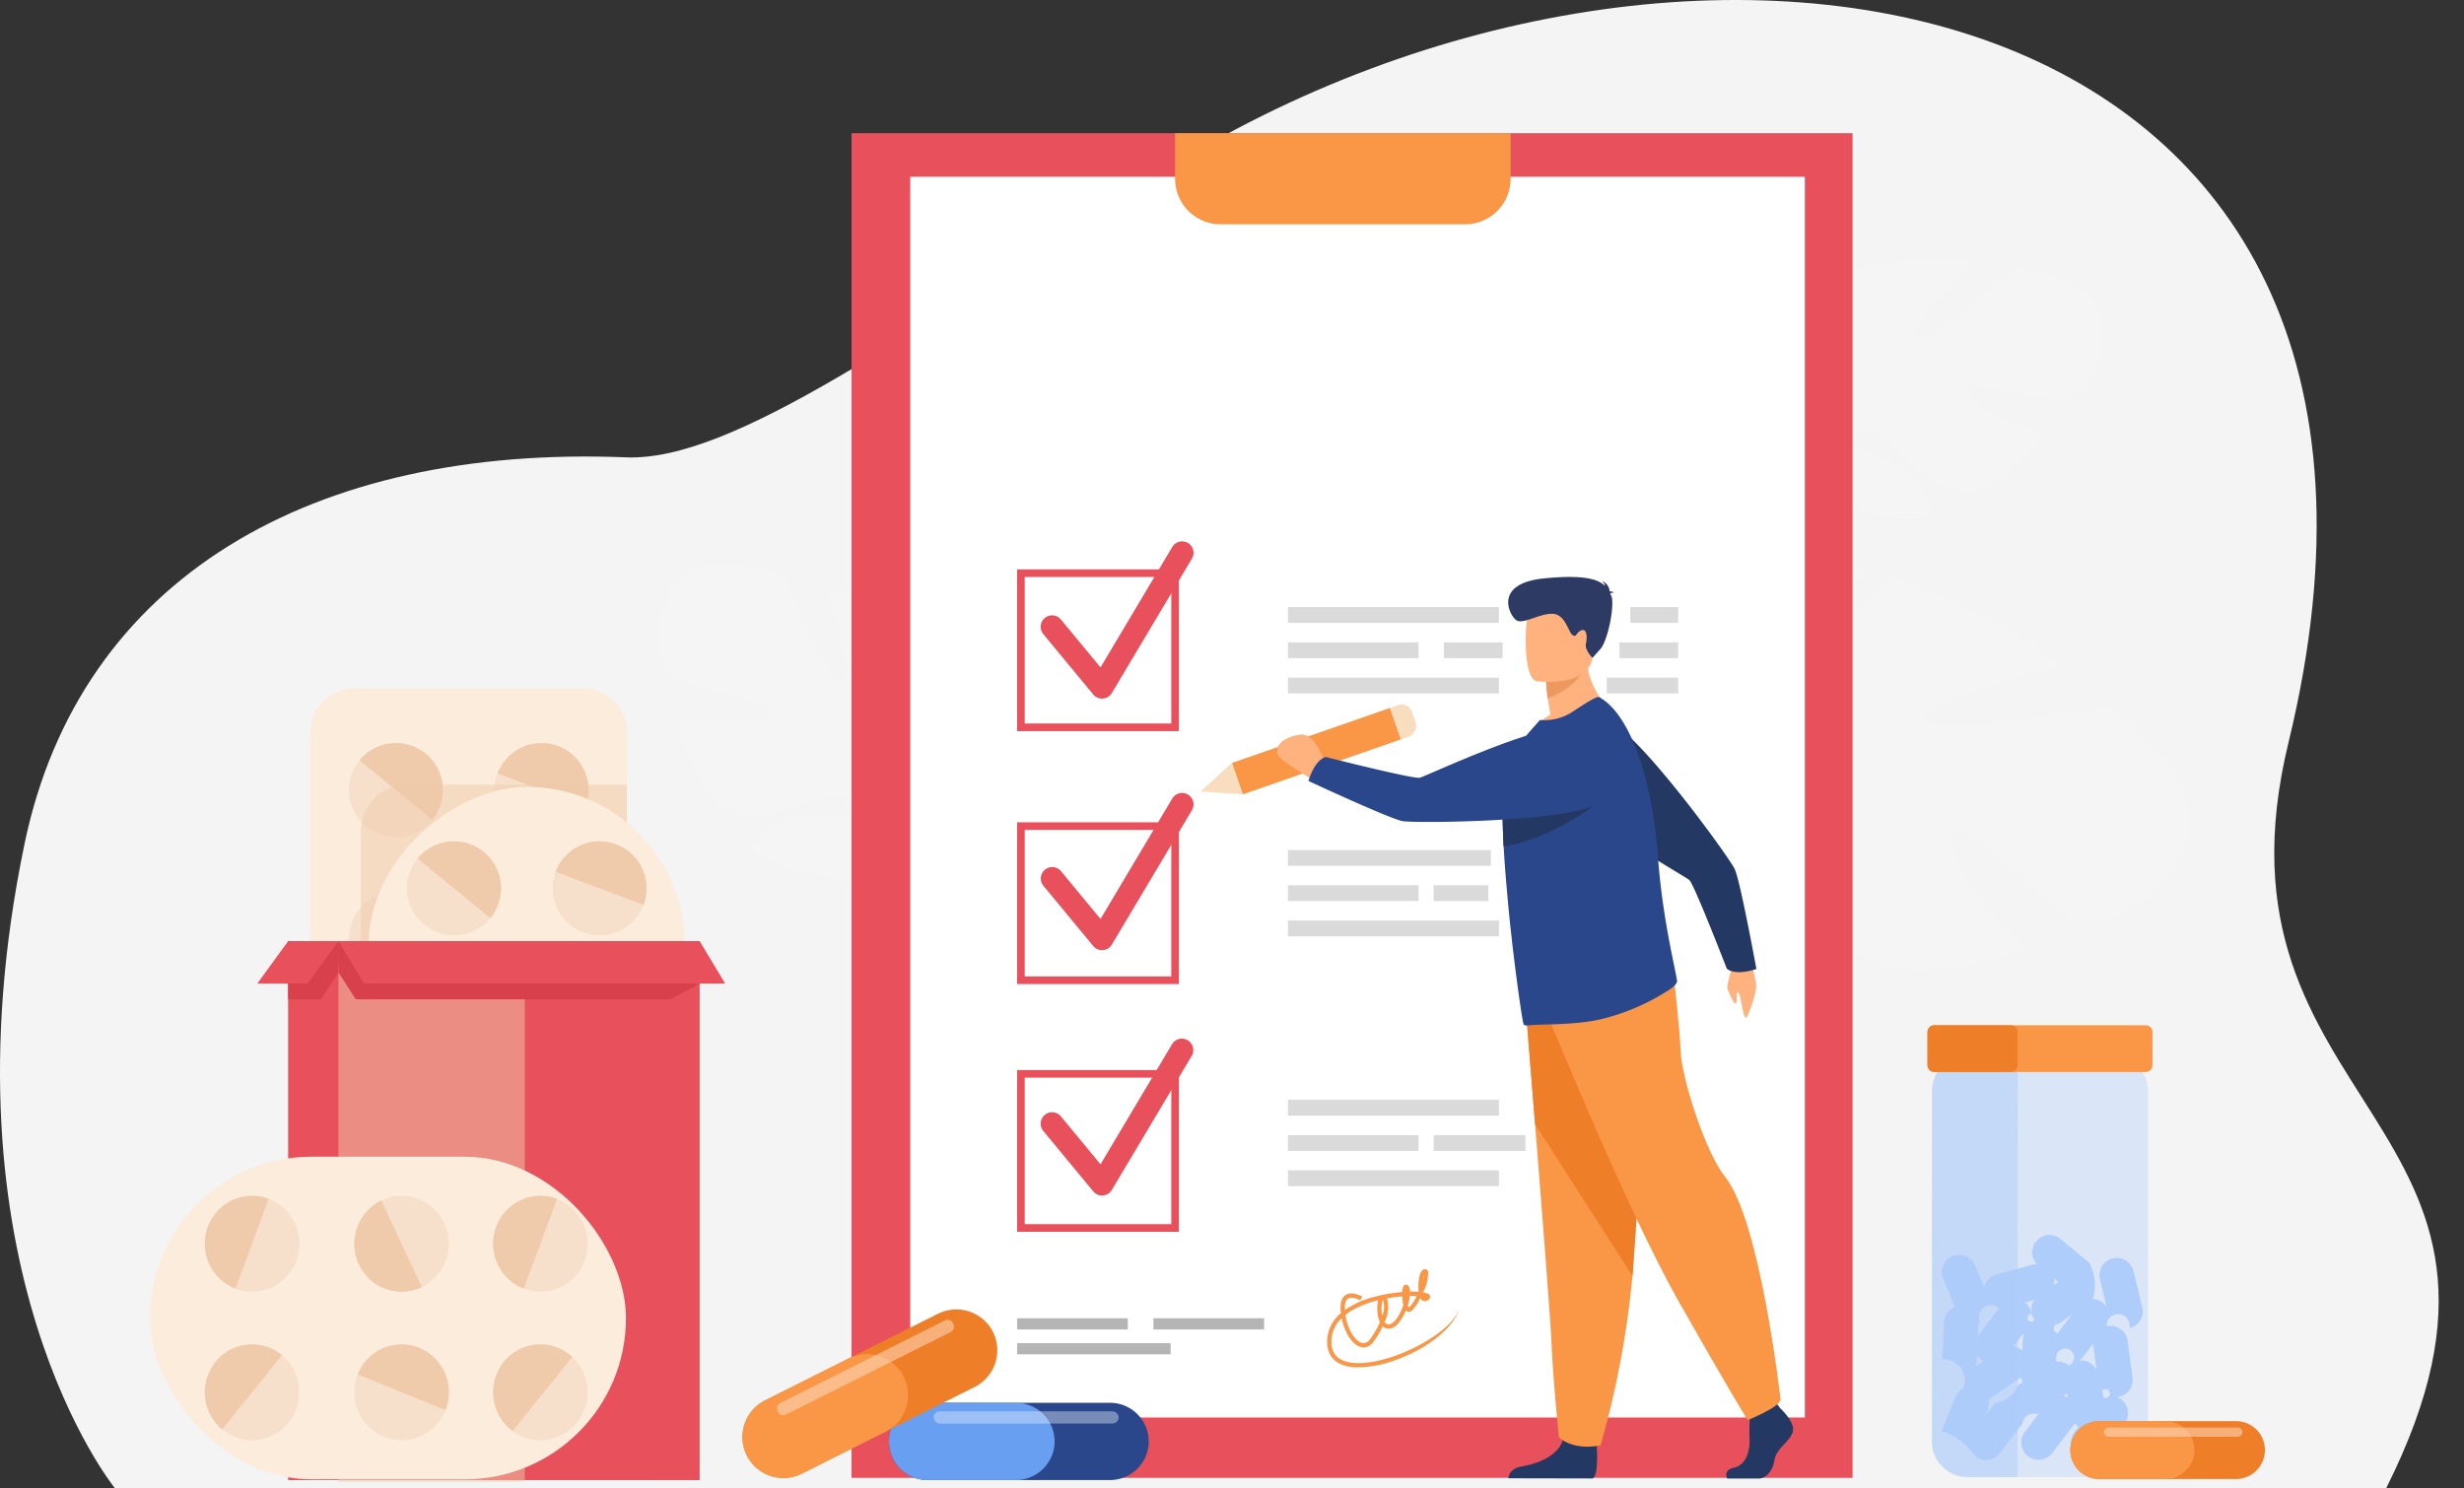 <svg xmlns="http://www.w3.org/2000/svg" width="303.218" height="183.158" viewBox="0 0 303.218 183.158">
  <rect x="0" y="0" width="303.218" height="183.158" fill="#333333" stroke="none"/>
  <g id="Group_5886" data-name="Group 5886" transform="translate(-31.007 -20.135)">
    <g id="Group_4387" data-name="Group 4387" transform="translate(31.007 20.135)">
      <path id="Path_20738" data-name="Path 20738" d="M263.748,344.19s-21.98-27.046-11.115-79.285c6.833-32.858,35.537-49.136,74.017-47.582,13.227.534,34.748-15.386,65.67-34.943,66.143-41.832,161.818-24.066,138.92,70.029-11.081,45.535,34.855,46.265,12.025,91.782Z" transform="translate(-249.617 -161.033)" fill="#f4f4f4"/>
      <path id="Path_20739" data-name="Path 20739" d="M2202.989,456.957c-.1-6.641-11.079-7.37-11.079-7.37s-9.888,9.06-12.025,8.791,6.941-9.4,6.941-9.4c-3.914-1.41-15.392.9-15.392.9s-2.583,12.849-4.588,12.063,2.867-11.261,2.867-11.261c-4.179.176-8.957,3.783-8.957,3.783-6.409,6.224,1.914,14.133,1.914,14.133a21.306,21.306,0,0,1-4.994,8.79h0a15.471,15.471,0,0,0-1.877,2.2l1.059.27q.238-.393.5-.749l0,0,.007-.01c.115-.145.278-.351.48-.6h0c.484-.551.822-.963,1.046-1.265l0,0c1.475-1.741,3.531-3.975,4.6-4.281a2.128,2.128,0,0,1-.1-.543c.033.173.067.354.1.543.823,4.344,9.719,7.3,15.031,7.549s3.474-1.734,1.344-4.737-7.98-3.844-9.432-5.178,1.239-1.614,4.538-.5,4.125,4.91,9.43,6.812,12.05-7.269,12.05-7.269c-4.05.209-10.254-3.576-10.183-4.936s10,1.307,11.656,1.314S2203.09,463.6,2202.989,456.957Z" transform="translate(-1944.189 -416.611)" fill="#f5f5f5"/>
      <path id="Path_20740" data-name="Path 20740" d="M2029.186,813.234c5.167-8.738-8.564-18.446-8.564-18.446s-20.117,3.922-22.688,1.867,16.545-6.712,16.545-6.712c-3.977-4.96-20.786-11.1-20.786-11.1s-13.618,14.69-15.6,12.066,12.722-12.392,12.722-12.392c-5.589-3.1-14.7-2.214-14.7-2.214-13.32,3-8.779,19.951-8.779,19.951a32.563,32.563,0,0,1-13.523,7.473h0a23.632,23.632,0,0,0-4.2,1.372l1.165,1.2c.416-.215.831-.409,1.245-.58a.01.01,0,0,1,.008,0l.018-.007c.265-.1.642-.237,1.106-.4h0c1.072-.331,1.84-.6,2.374-.815l0,0c3.312-1.092,7.773-2.365,9.412-1.911a3.243,3.243,0,0,1,.3-.79c-.095.252-.195.515-.3.79-2.393,6.32,6.847,17.269,13.572,21.832s5.912.511,5.531-5.1-7.336-11.378-8.164-14.276,2.9-1.117,6.313,2.97,1.461,9.691,6.858,16.4,21.508.138,21.508.138c-5.447-2.959-10.514-12.842-9.336-14.558s12,9.685,14.147,11.013S2024.019,821.972,2029.186,813.234Z" transform="translate(-1760.886 -707.895)" fill="#f5f5f5"/>
      <path id="Path_20741" data-name="Path 20741" d="M980.807,789.449c3.064-6.292,13.865-2.081,13.865-2.081s5.386,13.063,7.545,13.762-2.424-12.068-2.424-12.068c4.365.4,14.282,7.741,14.282,7.741s-3.278,13.415-1.013,13.561,2.3-12.026,2.3-12.026c3.909,2.036,6.856,7.613,6.856,7.613,3.334,8.8-8.142,12.629-8.142,12.629a22.451,22.451,0,0,0,.838,10.619h0a16.3,16.3,0,0,1,.808,2.94l-1.131-.216q-.052-.482-.139-.936a.007.007,0,0,0,0-.005l0-.013c-.044-.19-.108-.459-.189-.789h0s0,0,0,0c-.216-.742-.354-1.286-.433-1.675a.007.007,0,0,1,0,0c-.63-2.32-1.593-5.37-2.476-6.14a2.227,2.227,0,0,0,.341-.472l-.341.472c-2.727,3.778-12.535,2.621-17.715.486s-2.54-3.207.834-5.121,9.332-.1,11.314-.726-.46-2.094-4.107-2.5-6.13,2.841-12.042,2.286-8.25-12.321-8.25-12.321c3.771,2.01,11.381,1.17,11.922-.159s-10.13-3.224-11.71-3.955S977.743,795.741,980.807,789.449Z" transform="translate(-898.288 -716.61)" fill="#f5f5f5"/>
      <g id="Group_4338" data-name="Group 4338" transform="translate(237.192 126.18)">
        <g id="Group_4337" data-name="Group 4337">
          <path id="Path_20742" data-name="Path 20742" d="M2413.373,1383.128l-11.68,0-6.178,0a4.374,4.374,0,0,1-4.358-4.363l.013-43.159a4.371,4.371,0,0,1,4.361-4.358l5.479,0,12.379,0a4.373,4.373,0,0,1,4.358,4.361l-.013,43.159A4.374,4.374,0,0,1,2413.373,1383.128Z" transform="translate(-2390.611 -1327.515)" fill="#c0d8fb" opacity="0.5"/>
          <path id="Path_20743" data-name="Path 20743" d="M2423.98,1547.8l-.31-2.272h0l-.31-2.272a2.135,2.135,0,0,0-2.4-1.821c-.064.009-.127.022-.189.036a1.428,1.428,0,1,1,2.823.246,2.134,2.134,0,0,0,1.575-2.565l-.534-2.23h0l-.533-2.231a2.129,2.129,0,0,0-4.141.991l.8,3.36a2.106,2.106,0,0,0-1.679-.9,5.83,5.83,0,0,0-.443-4.489l-3.535-2.922a2.127,2.127,0,0,0-2.9,3.1,2.1,2.1,0,0,0-.567.073l-2.212.605h0l-2.211.605a2.132,2.132,0,0,0-1.5,1.551l-.232-.556h0l-.884-2.116a2.128,2.128,0,1,0-3.927,1.641l.884,2.115h0l.566,1.356a2.134,2.134,0,0,0-1.344,1.869l-.116,2.29h0l-.116,2.291a2.581,2.581,0,0,1,2.568,3.582,2.111,2.111,0,0,0-.9,1.025l-.876,2.119h0l-.875,2.119a7.7,7.7,0,0,1,4.192,3.108,2.134,2.134,0,0,0,2.984-.4l1.394-1.821h0l1.394-1.821a1.389,1.389,0,0,1,1.8-1.173l.365-.252-.505.661h0l-1.394,1.82a2.129,2.129,0,0,0,3.381,2.587l1.393-1.82h0l1.394-1.821c.018-.023.033-.048.05-.072a2.125,2.125,0,0,0,.408.48l-.5.648a2.128,2.128,0,1,0,3.38,2.588l2.788-3.641a2.135,2.135,0,0,0-.4-2.984,2.1,2.1,0,0,0-.508-.286c.026,0,.052,0,.078-.007A2.134,2.134,0,0,0,2423.98,1547.8Zm-19.18-2.031.04-.781a2.038,2.038,0,0,0,.792.77l-.975.673A2.094,2.094,0,0,0,2404.8,1545.77Zm14.343-1.938.417,3.055a2.134,2.134,0,0,0-2.21-1.171,2.108,2.108,0,0,0,.58-.519l1.2-1.563C2419.129,1543.7,2419.134,1543.766,2419.143,1543.832Zm-4.841-8.252.536.443-.552.381A2.107,2.107,0,0,0,2414.3,1535.58Zm.462,6.749a.573.573,0,0,1,.081-1.14l1.677-1.157Zm1.392,3.983a2.14,2.14,0,0,0-1.6-.484l.045-.573a1.094,1.094,0,1,1,1.559,1.057Zm-4.287-8.055a2.134,2.134,0,0,0,.016,2.389c.009.014.02.025.03.039a.468.468,0,1,1-.354-.7,2.123,2.123,0,0,0-.813-1.41l-.007,0Zm-2.118,5.118.821-1.072c-.012.066-.021.133-.026.2l-.155,1.969a2.135,2.135,0,0,0-1.081-.521l.442-.578Zm-3.843,9,.241-.583a2.112,2.112,0,0,0,.1-1.295c.049-.028.1-.056.144-.089l3.775-2.6c.024-.017.046-.036.07-.053a2.122,2.122,0,0,0,.24.582l-.672.464a3.218,3.218,0,0,1-2.761,2.09Zm10.014-2.624.118.492a2.124,2.124,0,0,0-.59-.167Zm4.5.5-.164-.686h0l-.031-.13a.539.539,0,1,1,.195.816Zm-12.892-10.965-1.155,1.509h0l-1.393,1.82c-.006.008-.011.017-.018.026l.073-1.443c0-.037,0-.073,0-.11.065-.02.13-.043.2-.07a1.459,1.459,0,0,1,2.3-1.731Z" transform="translate(-2398.741 -1504.423)" fill="#afcdfb"/>
          <path id="Path_20744" data-name="Path 20744" d="M2401.693,1383.125l-6.178,0a4.374,4.374,0,0,1-4.358-4.363l.013-43.159a4.371,4.371,0,0,1,4.361-4.358l5.479,0a5.343,5.343,0,0,1,.715,2.7l-.014,48.748Q2401.711,1382.91,2401.693,1383.125Z" transform="translate(-2390.611 -1327.515)" fill="#afcdfb" opacity="0.5"/>
          <path id="Path_20745" data-name="Path 20745" d="M2413.086,1303.427l-16.588-.005-9.415,0a.848.848,0,0,1-.847-.848v-4.064a.851.851,0,0,1,.849-.848l9.4,0h0l16.6,0a.85.85,0,0,1,.847.848v4.065A.851.851,0,0,1,2413.086,1303.427Z" transform="translate(-2386.236 -1297.659)" fill="#f99746"/>
          <path id="Path_20746" data-name="Path 20746" d="M2396.5,1303.422l-9.415,0a.848.848,0,0,1-.847-.848v-4.064a.851.851,0,0,1,.849-.848l9.4,0h0a.85.85,0,0,1,.845.848v4.064A.85.85,0,0,1,2396.5,1303.422Z" transform="translate(-2386.236 -1297.659)" fill="#ef7e29"/>
        </g>
      </g>
      <g id="Group_4339" data-name="Group 4339" transform="translate(104.79 16.393)">
        <rect id="Rectangle_11336" data-name="Rectangle 11336" width="123.187" height="165.5" fill="#e8505b"/>
        <rect id="Rectangle_11337" data-name="Rectangle 11337" width="110.092" height="152.711" transform="translate(7.224 5.364)" fill="#fff"/>
        <path id="Path_20747" data-name="Path 20747" d="M1552.233,308.7v5.606a5.6,5.6,0,0,0,5.6,5.606h30.085a5.6,5.6,0,0,0,5.6-5.606V308.7Z" transform="translate(-1512.416 -308.699)" fill="#f99746"/>
      </g>
      <g id="Group_4364" data-name="Group 4364" transform="translate(125.165 43.274)">
        <g id="Group_4341" data-name="Group 4341" transform="translate(38.151 112.931)">
          <path id="Path_20757" data-name="Path 20757" d="M1728.786,1579.447a12.953,12.953,0,0,1-4.79.75c-2.042-.17-3.192-1.24-3.237-3.013a4.547,4.547,0,0,1,1.692-3.637c-.011-.1-.02-.192-.027-.288-.075-.992.136-1.651.629-1.958.8-.5,1.982.183,2.032.212l-.265.453c-.265-.155-1.054-.494-1.49-.22-.376.235-.421.884-.388,1.412a11.136,11.136,0,0,1,3.63-1.625,19.472,19.472,0,0,1,3.421-.584c.006-.124.016-.234.029-.324.036-.244.121-.528.36-.585a.4.4,0,0,1,.423.221,1.266,1.266,0,0,1,.161.637c.38-.009.733,0,1.046.021l.009-.02a6,6,0,0,1,.081-1.826c.133-.607.35-.914.656-.944a.4.4,0,0,1,.416.257,4.905,4.905,0,0,1-.613,2.591v.006c.435.073.73.194.823.362a.391.391,0,0,1-.106.492.62.62,0,0,1-.767.165.753.753,0,0,1-.281-.322,5.483,5.483,0,0,1-1.034,1.539.516.516,0,0,1-.61.089.565.565,0,0,1-.133-.106,7.185,7.185,0,0,1-.4.826c-.548.963-1.167,1.459-1.787,1.429a1.01,1.01,0,0,1-.669-.3,9.721,9.721,0,0,1-1.2,1.979,1.408,1.408,0,0,1-1.567.555c-1.017-.318-1.937-1.79-2.282-3.533a3.932,3.932,0,0,0-1.263,3.011c.039,1.512.967,2.354,2.757,2.5,4.518.376,12.439-3.824,13.04-6.915h0C1736.591,1575.272,1732.832,1578.136,1728.786,1579.447Zm-5.779-5.691c.275,1.84,1.2,3.191,1.978,3.435a.894.894,0,0,0,1-.385,9.032,9.032,0,0,0,1.263-2.159,3.213,3.213,0,0,1-.218-.685,4.937,4.937,0,0,1,0-2.009,13.245,13.245,0,0,0-2.473.861A8.113,8.113,0,0,0,1723.007,1573.756Zm4.823.86a.6.6,0,0,0,.461.314c.4.017.875-.406,1.308-1.165a6.918,6.918,0,0,0,.541-1.222,5.193,5.193,0,0,1-.147-1.066c-.581.047-1.215.125-1.868.244A3.947,3.947,0,0,1,1727.83,1574.617Zm2.857-2.063c.082.247.155.294.156.295a4.913,4.913,0,0,0,.933-1.419c-.249-.009-.53-.01-.835,0A6.373,6.373,0,0,1,1730.687,1572.553Zm-3.078-.674a4.015,4.015,0,0,0-.067,1.961A2.578,2.578,0,0,0,1727.608,1571.88Zm5.163-.335h0Zm-.077-2.691a3.266,3.266,0,0,0-.124.549A4.029,4.029,0,0,0,1732.694,1568.854Z" transform="translate(-1720.757 -1568.125)" fill="#f99746"/>
        </g>
        
        <g id="Group_4344" data-name="Group 4344" transform="translate(0 23.388)">
          <g id="Group_4342" data-name="Group 4342" transform="translate(0 3.414)">
            <path id="Path_20758" data-name="Path 20758" d="M1397.009,812.189H1377.1V792.278h19.911Zm-18.974-.938h18.036V793.216h-18.036Z" transform="translate(-1377.098 -792.278)" fill="#e8505b"/>
          </g>
          <g id="Group_4343" data-name="Group 4343" transform="translate(2.899)">
            <path id="Path_20759" data-name="Path 20759" d="M1410.766,780.848a1.407,1.407,0,0,1-1.084-.51l-6.144-7.433a1.407,1.407,0,0,1,2.169-1.793l4.873,5.895,8.815-14.8a1.407,1.407,0,1,1,2.417,1.44l-9.836,16.509a1.407,1.407,0,0,1-1.1.683C1410.837,780.847,1410.8,780.848,1410.766,780.848Z" transform="translate(-1403.215 -761.525)" fill="#e8505b"/>
          </g>
        </g>
        <g id="Group_4347" data-name="Group 4347" transform="translate(0 54.349)">
          <g id="Group_4345" data-name="Group 4345" transform="translate(0 3.586)">
            <path id="Path_20760" data-name="Path 20760" d="M1397.009,1092.633H1377.1v-19.911h19.911Zm-18.974-.938h18.036V1073.66h-18.036Z" transform="translate(-1377.098 -1072.722)" fill="#e8505b"/>
          </g>
          <g id="Group_4346" data-name="Group 4346" transform="translate(2.899)">
            <path id="Path_20761" data-name="Path 20761" d="M1410.766,1059.746a1.407,1.407,0,0,1-1.084-.51l-6.144-7.433a1.407,1.407,0,0,1,2.169-1.792l4.873,5.895,8.815-14.8a1.407,1.407,0,1,1,2.417,1.44l-9.836,16.509a1.406,1.406,0,0,1-1.1.683C1410.837,1059.745,1410.8,1059.746,1410.766,1059.746Z" transform="translate(-1403.215 -1040.423)" fill="#e8505b"/>
          </g>
        </g>
        <g id="Group_4350" data-name="Group 4350" transform="translate(0 84.545)">
          <g id="Group_4348" data-name="Group 4348" transform="translate(0 3.879)">
            <path id="Path_20762" data-name="Path 20762" d="M1397.009,1367.268H1377.1v-19.911h19.911Zm-18.974-.937h18.036v-18.036h-18.036Z" transform="translate(-1377.098 -1347.357)" fill="#e8505b"/>
          </g>
          <g id="Group_4349" data-name="Group 4349" transform="translate(2.899)">
            <path id="Path_20763" data-name="Path 20763" d="M1410.766,1331.742a1.407,1.407,0,0,1-1.084-.51l-6.144-7.433a1.407,1.407,0,0,1,2.169-1.793l4.873,5.895,8.815-14.8a1.407,1.407,0,0,1,2.417,1.44l-9.836,16.509a1.406,1.406,0,0,1-1.1.682C1410.837,1331.741,1410.8,1331.742,1410.766,1331.742Z" transform="translate(-1403.215 -1312.419)" fill="#e8505b"/>
          </g>
        </g>
        <g id="Group_4354" data-name="Group 4354" transform="translate(33.33 31.448)" opacity="0.5">
          <g id="Group_4351" data-name="Group 4351">
            <rect id="Rectangle_11338" data-name="Rectangle 11338" width="25.963" height="1.943" fill="#b5b5b5" opacity="0.999"/>
            <rect id="Rectangle_11339" data-name="Rectangle 11339" width="5.901" height="1.943" transform="translate(42.123)" fill="#b5b5b5" opacity="0.999"/>
          </g>
          <g id="Group_4352" data-name="Group 4352" transform="translate(0 8.677)">
            <rect id="Rectangle_11340" data-name="Rectangle 11340" width="25.963" height="1.943" fill="#b5b5b5" opacity="0.999"/>
            <rect id="Rectangle_11341" data-name="Rectangle 11341" width="8.798" height="1.943" transform="translate(39.227)" fill="#b5b5b5" opacity="0.999"/>
          </g>
          <g id="Group_4353" data-name="Group 4353" transform="translate(0 4.338)">
            <rect id="Rectangle_11342" data-name="Rectangle 11342" width="7.231" height="1.943" transform="translate(40.793)" fill="#b5b5b5" opacity="0.999"/>
            <rect id="Rectangle_11343" data-name="Rectangle 11343" width="7.231" height="1.943" transform="translate(19.182)" fill="#b5b5b5" opacity="0.999"/>
            <rect id="Rectangle_11344" data-name="Rectangle 11344" width="16.068" height="1.943" fill="#b5b5b5" opacity="0.999"/>
          </g>
        </g>
        <g id="Group_4358" data-name="Group 4358" transform="translate(33.33 61.349)" opacity="0.5">
          <g id="Group_4355" data-name="Group 4355">
            <rect id="Rectangle_11345" data-name="Rectangle 11345" width="24.972" height="1.943" fill="#b5b5b5" opacity="0.999"/>
          </g>
          <g id="Group_4356" data-name="Group 4356" transform="translate(0 8.677)">
            <rect id="Rectangle_11346" data-name="Rectangle 11346" width="25.963" height="1.943" fill="#b5b5b5" opacity="0.999"/>
          </g>
          <g id="Group_4357" data-name="Group 4357" transform="translate(0 4.338)">
            <rect id="Rectangle_11347" data-name="Rectangle 11347" width="6.719" height="1.943" transform="translate(17.929)" fill="#b5b5b5" opacity="0.999"/>
            <rect id="Rectangle_11348" data-name="Rectangle 11348" width="16.068" height="1.943" fill="#b5b5b5" opacity="0.999"/>
          </g>
        </g>
        <g id="Group_4362" data-name="Group 4362" transform="translate(33.33 92.098)" opacity="0.5">
          <g id="Group_4359" data-name="Group 4359">
            <rect id="Rectangle_11349" data-name="Rectangle 11349" width="25.963" height="1.943" fill="#b5b5b5" opacity="0.999"/>
          </g>
          <g id="Group_4360" data-name="Group 4360" transform="translate(0 8.677)">
            <rect id="Rectangle_11350" data-name="Rectangle 11350" width="25.963" height="1.943" fill="#b5b5b5" opacity="0.999"/>
          </g>
          <g id="Group_4361" data-name="Group 4361" transform="translate(0 4.338)">
            <rect id="Rectangle_11351" data-name="Rectangle 11351" width="11.291" height="1.943" transform="translate(17.929)" fill="#b5b5b5" opacity="0.999"/>
            <rect id="Rectangle_11352" data-name="Rectangle 11352" width="16.068" height="1.943" fill="#b5b5b5" opacity="0.999"/>
          </g>
        </g>
        <g id="Group_4363" data-name="Group 4363" transform="translate(0 118.978)">
          <rect id="Rectangle_11353" data-name="Rectangle 11353" width="13.621" height="1.379" transform="translate(0 0)" fill="#b5b5b5" opacity="0.999"/>
          <rect id="Rectangle_11354" data-name="Rectangle 11354" width="13.621" height="1.379" transform="translate(16.776 0)" fill="#b5b5b5" opacity="0.999"/>
          <rect id="Rectangle_11355" data-name="Rectangle 11355" width="18.89" height="1.379" transform="translate(0 3.059)" fill="#b5b5b5" opacity="0.999"/>
        </g>
        <!-- <path id="Path_21401" data-name="Path 21401" d="M-13.489,0h-1.491V-3.476h-3.729V0H-20.2V-7.953h1.49v3.421h3.729V-7.953h1.491Zm6.622-7.953v1.177h-3.525V-4.57h2.778v1.138h-2.778v2.25h3.525V0h-5.016V-7.953ZM1.405,0H.261A.5.5,0,0,1-.055-.1.547.547,0,0,1-.234-.336L-.828-1.958H-4.122L-4.716-.336A.521.521,0,0,1-4.89-.1a.487.487,0,0,1-.316.1H-6.355l3.124-7.953h1.512ZM-3.743-3h2.535l-.968-2.645q-.066-.176-.146-.415t-.157-.52q-.077.28-.151.523t-.146.424ZM3.7-1.221H6.889V0H2.225V-7.953H3.7Zm8.844-6.732v1.215H10.156V0H8.676V-6.738h-2.4V-7.953ZM20.2,0H18.708V-3.476H14.979V0H13.489V-7.953h1.491v3.421h3.729V-7.953H20.2ZM-28.872,12h-1.485V4.047h1.485Zm2.563-7.953a1.368,1.368,0,0,1,.165.008.387.387,0,0,1,.118.033.4.4,0,0,1,.1.072,1.146,1.146,0,0,1,.11.124L-21.64,9.6q-.022-.192-.03-.377t-.008-.344V4.047h1.3V12h-.765a.678.678,0,0,1-.291-.055.649.649,0,0,1-.226-.2l-4.158-5.3q.016.176.025.349t.008.316V12h-1.3V4.047Zm11.8,1.447a.408.408,0,0,1-.14.171.353.353,0,0,1-.19.049.482.482,0,0,1-.248-.085q-.137-.085-.325-.19a2.65,2.65,0,0,0-.437-.19,1.838,1.838,0,0,0-.591-.085,1.738,1.738,0,0,0-.536.074,1.135,1.135,0,0,0-.385.206.824.824,0,0,0-.234.316,1.038,1.038,0,0,0-.077.4.7.7,0,0,0,.157.467,1.309,1.309,0,0,0,.415.319,3.854,3.854,0,0,0,.588.236q.33.1.674.223a6.488,6.488,0,0,1,.674.275,2.335,2.335,0,0,1,.589.4,1.8,1.8,0,0,1,.415.586A2.034,2.034,0,0,1-14,9.509a2.742,2.742,0,0,1-.184,1.009,2.328,2.328,0,0,1-.539.819,2.539,2.539,0,0,1-.866.55,3.189,3.189,0,0,1-1.172.2,3.777,3.777,0,0,1-.748-.074,3.938,3.938,0,0,1-.707-.212,3.69,3.69,0,0,1-.632-.33,3.113,3.113,0,0,1-.525-.429l.429-.71A.547.547,0,0,1-18.8,10.2a.356.356,0,0,1,.19-.052.525.525,0,0,1,.3.113q.159.113.377.25a2.891,2.891,0,0,0,.512.25,1.977,1.977,0,0,0,.707.113,1.451,1.451,0,0,0,.979-.3,1.076,1.076,0,0,0,.347-.861.8.8,0,0,0-.157-.512,1.265,1.265,0,0,0-.415-.333,3.1,3.1,0,0,0-.588-.228q-.33-.093-.671-.2a5.786,5.786,0,0,1-.671-.264,2.174,2.174,0,0,1-.588-.4,1.827,1.827,0,0,1-.415-.619,2.358,2.358,0,0,1-.157-.916,2.168,2.168,0,0,1,.173-.847,2.168,2.168,0,0,1,.506-.732,2.5,2.5,0,0,1,.817-.512,2.973,2.973,0,0,1,1.105-.193,3.71,3.71,0,0,1,1.3.22,2.93,2.93,0,0,1,1.012.616Zm4.84,5.313a1.954,1.954,0,0,0,.767-.143,1.6,1.6,0,0,0,.572-.4,1.753,1.753,0,0,0,.357-.627,2.582,2.582,0,0,0,.124-.825V4.047h1.479V8.81a3.672,3.672,0,0,1-.228,1.312,2.965,2.965,0,0,1-.657,1.04,3,3,0,0,1-1.04.682,3.668,3.668,0,0,1-1.375.245,3.668,3.668,0,0,1-1.375-.245,2.97,2.97,0,0,1-1.037-.682,2.985,2.985,0,0,1-.655-1.04,3.672,3.672,0,0,1-.228-1.312V4.047h1.479V8.8a2.582,2.582,0,0,0,.124.825,1.8,1.8,0,0,0,.355.63,1.557,1.557,0,0,0,.569.4A1.954,1.954,0,0,0-9.666,10.807ZM-3.33,8.892V12H-4.81V4.047h2.426A5.066,5.066,0,0,1-.99,4.215a2.657,2.657,0,0,1,.952.47,1.815,1.815,0,0,1,.544.723,2.411,2.411,0,0,1,.173.927,2.4,2.4,0,0,1-.118.759,2.2,2.2,0,0,1-.341.649,2.3,2.3,0,0,1-.55.511,2.883,2.883,0,0,1-.745.352,1.466,1.466,0,0,1,.484.456L1.4,12H.069a.65.65,0,0,1-.327-.077.669.669,0,0,1-.228-.22L-2.159,9.156a.587.587,0,0,0-.206-.2A.723.723,0,0,0-2.7,8.892Zm0-1.062h.924a2.29,2.29,0,0,0,.729-.1,1.409,1.409,0,0,0,.512-.289A1.16,1.16,0,0,0-.866,7a1.512,1.512,0,0,0,.1-.556,1.129,1.129,0,0,0-.4-.93,1.907,1.907,0,0,0-1.218-.325H-3.33ZM9.336,12H8.192a.5.5,0,0,1-.316-.1.547.547,0,0,1-.179-.239L7.1,10.042H3.809l-.594,1.623a.521.521,0,0,1-.173.231.487.487,0,0,1-.316.1H1.576L4.7,4.047H6.212ZM4.188,9H6.724L5.756,6.352q-.066-.176-.146-.415t-.157-.52q-.077.28-.151.523t-.146.424Zm6.743-4.95a1.368,1.368,0,0,1,.165.008.387.387,0,0,1,.118.033.4.4,0,0,1,.1.072,1.146,1.146,0,0,1,.11.124L15.6,9.6q-.022-.192-.03-.377t-.008-.344V4.047h1.3V12H16.1a.678.678,0,0,1-.292-.055.649.649,0,0,1-.226-.2l-4.158-5.3q.017.176.025.349t.008.316V12h-1.3V4.047Zm13.008,6.078a.278.278,0,0,1,.209.094l.583.632a3.2,3.2,0,0,1-1.191.918,4.1,4.1,0,0,1-1.7.319,4.009,4.009,0,0,1-1.592-.3,3.509,3.509,0,0,1-1.207-.841,3.684,3.684,0,0,1-.767-1.287,4.831,4.831,0,0,1-.267-1.633,4.4,4.4,0,0,1,.3-1.642,3.708,3.708,0,0,1,2.126-2.123,4.434,4.434,0,0,1,1.658-.3,3.915,3.915,0,0,1,1.548.283,3.618,3.618,0,0,1,1.136.751l-.5.688a.449.449,0,0,1-.113.116.32.32,0,0,1-.19.049.433.433,0,0,1-.259-.1,3.2,3.2,0,0,0-.335-.214,2.735,2.735,0,0,0-.514-.215,2.97,2.97,0,0,0-1.821.1,2.292,2.292,0,0,0-.808.558,2.569,2.569,0,0,0-.528.883,3.39,3.39,0,0,0-.19,1.169,3.484,3.484,0,0,0,.19,1.193,2.624,2.624,0,0,0,.514.88,2.2,2.2,0,0,0,.764.547,2.363,2.363,0,0,0,.946.19,4.121,4.121,0,0,0,.547-.033,2.323,2.323,0,0,0,.451-.1,2,2,0,0,0,.39-.184,2.44,2.44,0,0,0,.366-.278.521.521,0,0,1,.116-.08A.291.291,0,0,1,23.939,10.125Zm6.924-6.078V5.224H27.338V7.43h2.778V8.568H27.338v2.25h3.526V12H25.847V4.047Z" transform="translate(40.835 3.727)" fill="#333"/> -->
      </g>
      <g id="Group_4373" data-name="Group 4373" transform="translate(31.661 84.748)">
        <g id="Group_4368" data-name="Group 4368" transform="translate(6.558)">
          <g id="Group_4367" data-name="Group 4367">
            <g id="Group_4366" data-name="Group 4366">
              <path id="Path_20764" data-name="Path 20764" d="M632.818,929.753v47.613a5.328,5.328,0,0,1-5.313,5.313H599.2a5.253,5.253,0,0,1-2.132-.45,5.331,5.331,0,0,1-3.18-4.863V929.753a5.328,5.328,0,0,1,5.313-5.313h28.3A5.327,5.327,0,0,1,632.818,929.753Z" transform="translate(-593.892 -924.44)" fill="#fcecdb"/>
              <path id="Path_20765" data-name="Path 20765" d="M801.564,996.044a5.783,5.783,0,1,1,7.447-3.381A5.782,5.782,0,0,1,801.564,996.044Z" transform="translate(-775.174 -978.139)" fill="#f7e0cb"/>
              <path id="Path_20766" data-name="Path 20766" d="M811.979,992.663,801.151,988.6a5.783,5.783,0,0,1,10.828,4.066Z" transform="translate(-778.143 -978.139)" fill="#efcbab"/>
              <path id="Path_20767" data-name="Path 20767" d="M638.535,995.12a5.783,5.783,0,1,1,8.137-.823A5.783,5.783,0,0,1,638.535,995.12Z" transform="translate(-631.689 -978.15)" fill="#f7e0cb"/>
              <path id="Path_20768" data-name="Path 20768" d="M657.111,994.3l-8.96-7.314a5.783,5.783,0,1,1,8.96,7.314Z" transform="translate(-642.128 -978.15)" fill="#efcbab"/>
              <path id="Path_20769" data-name="Path 20769" d="M801.564,1313.829a5.783,5.783,0,1,1,7.447-3.381A5.782,5.782,0,0,1,801.564,1313.829Z" transform="translate(-775.174 -1260.647)" fill="#f7e0cb"/>
              <path id="Path_20770" data-name="Path 20770" d="M811.979,1313.988l-10.828-4.066a5.783,5.783,0,0,1,10.828,4.066Z" transform="translate(-778.143 -1263.793)" fill="#efcbab"/>
              <circle id="Ellipse_1250" data-name="Ellipse 1250" cx="5.783" cy="5.783" r="5.783" transform="matrix(0.919, -0.394, 0.394, 0.919, 2.911, 44.729)" fill="#f7e0cb"/>
              <path id="Path_20771" data-name="Path 20771" d="M657.111,1315.623l-8.96-7.314a5.783,5.783,0,1,1,8.96,7.314Z" transform="translate(-642.128 -1263.804)" fill="#efcbab"/>
              <g id="Group_4365" data-name="Group 4365" transform="translate(22.638 25.002)">
                <path id="Path_20772" data-name="Path 20772" d="M806.075,1160.668a5.783,5.783,0,1,1,2.749-7.7A5.782,5.782,0,0,1,806.075,1160.668Z" transform="translate(-797.814 -1149.657)" fill="#f7e0cb"/>
                <path id="Path_20773" data-name="Path 20773" d="M808.824,1152.965l-10.452,4.953a5.783,5.783,0,0,1,10.452-4.953Z" transform="translate(-797.814 -1149.657)" fill="#efcbab"/>
              </g>
              <path id="Path_20774" data-name="Path 20774" d="M636.815,1153.289a5.783,5.783,0,1,1,3.22,7.518A5.783,5.783,0,0,1,636.815,1153.289Z" transform="translate(-631.68 -1124.652)" fill="#f7e0cb"/>
              <path id="Path_20775" data-name="Path 20775" d="M669.149,1164.136l4.3-10.738a5.783,5.783,0,0,1-4.3,10.738Z" transform="translate(-660.794 -1127.981)" fill="#efcbab"/>
            </g>
          </g>
          <path id="Path_20776" data-name="Path 20776" d="M682.6,1030.994v41.432a4.935,4.935,0,0,1-4.862,4.978h-25.9a4.711,4.711,0,0,1-1.951-.422V1036.73a5.783,5.783,0,0,1,1.781-4.184,5.624,5.624,0,0,1,1.368-.968,5.443,5.443,0,0,1,2.452-.583Z" transform="translate(-643.679 -1019.165)" fill="#efcbab" opacity="0.5"/>
        </g>
        <g id="Group_4371" data-name="Group 4371" transform="translate(13.7 12.096)">
          <g id="Group_4370" data-name="Group 4370" transform="translate(0 0)">
            <rect id="Rectangle_11356" data-name="Rectangle 11356" width="58.239" height="38.926" rx="19.463" transform="translate(38.926 0) rotate(90)" fill="#fcecdb"/>
            <path id="Path_20777" data-name="Path 20777" d="M865.9,1105.011a5.783,5.783,0,1,1,7.447-3.381A5.783,5.783,0,0,1,865.9,1105.011Z" transform="translate(-839.506 -1087.106)" fill="#f7e0cb"/>
            <path id="Path_20778" data-name="Path 20778" d="M876.31,1101.63l-10.828-4.066a5.783,5.783,0,0,1,10.828,4.066Z" transform="translate(-842.474 -1087.106)" fill="#efcbab"/>
            <path id="Path_20779" data-name="Path 20779" d="M702.867,1104.088a5.783,5.783,0,1,1,8.137-.823A5.783,5.783,0,0,1,702.867,1104.088Z" transform="translate(-696.021 -1087.117)" fill="#f7e0cb"/>
            <path id="Path_20780" data-name="Path 20780" d="M721.443,1103.265l-8.96-7.314a5.783,5.783,0,1,1,8.96,7.314Z" transform="translate(-706.459 -1087.117)" fill="#efcbab"/>
            <path id="Path_20781" data-name="Path 20781" d="M865.9,1422.8a5.783,5.783,0,1,1,7.447-3.381A5.782,5.782,0,0,1,865.9,1422.8Z" transform="translate(-839.506 -1369.614)" fill="#f7e0cb"/>
            <path id="Path_20782" data-name="Path 20782" d="M876.31,1422.956l-10.828-4.066a5.783,5.783,0,0,1,10.828,4.066Z" transform="translate(-842.474 -1372.761)" fill="#efcbab"/>
            <path id="Path_20783" data-name="Path 20783" d="M702.867,1421.873a5.783,5.783,0,1,1,8.137-.823A5.783,5.783,0,0,1,702.867,1421.873Z" transform="translate(-696.021 -1369.624)" fill="#f7e0cb"/>
            <path id="Path_20784" data-name="Path 20784" d="M721.443,1424.59l-8.96-7.314a5.783,5.783,0,0,1,8.96,7.314Z" transform="translate(-706.459 -1372.771)" fill="#efcbab"/>
            <g id="Group_4369" data-name="Group 4369" transform="translate(22.638 25.002)">
              <path id="Path_20785" data-name="Path 20785" d="M870.406,1269.636a5.783,5.783,0,1,1,2.749-7.7A5.783,5.783,0,0,1,870.406,1269.636Z" transform="translate(-862.145 -1258.625)" fill="#f7e0cb"/>
              <path id="Path_20786" data-name="Path 20786" d="M873.155,1261.933l-10.452,4.953a5.783,5.783,0,1,1,10.452-4.953Z" transform="translate(-862.145 -1258.625)" fill="#efcbab"/>
            </g>
            <circle id="Ellipse_1251" data-name="Ellipse 1251" cx="5.783" cy="5.783" r="5.783" transform="translate(2.693 28.362) rotate(-27.755)" fill="#f7e0cb"/>
            <path id="Path_20787" data-name="Path 20787" d="M733.48,1273.1l4.3-10.738a5.783,5.783,0,1,1-4.3,10.738Z" transform="translate(-725.126 -1236.948)" fill="#efcbab"/>
          </g>
        </g>
        <g id="Group_4372" data-name="Group 4372" transform="translate(0 31.088)">
          <rect id="Rectangle_11357" data-name="Rectangle 11357" width="44.448" height="66.334" transform="translate(3.797 0)" fill="#e8505b"/>
          <rect id="Rectangle_11358" data-name="Rectangle 11358" width="44.448" height="66.334" transform="translate(9.988)" fill="#e8505b"/>
          <path id="Path_20788" data-name="Path 20788" d="M575.21,1208.333l-2.13,3.313h-4.061v-7.162h6.191Z" transform="translate(-565.222 -1204.483)" fill="#d8404b"/>
          <path id="Path_20789" data-name="Path 20789" d="M541.009,1209.709h-6.191l3.8-5.226h6.191Z" transform="translate(-534.818 -1204.483)" fill="#e8505b"/>
          <path id="Path_20790" data-name="Path 20790" d="M647.716,1295.234H624.791v-63.523l22.925,2.2Z" transform="translate(-614.803 -1228.688)" fill="#efcbab" opacity="0.5"/>
          <path id="Path_20791" data-name="Path 20791" d="M669.239,1209.707l-3.606,1.936h-38.7l-2.143-3.313v-3.849Z" transform="translate(-614.803 -1204.48)" fill="#d8404b"/>
          <path id="Path_20792" data-name="Path 20792" d="M672.375,1209.709H627.927l-3.14-5.226h44.448Z" transform="translate(-614.799 -1204.483)" fill="#e8505b"/>
        </g>
      </g>
      <g id="Group_4377" data-name="Group 4377" transform="translate(18.457 142.368)">
        <g id="Group_4376" data-name="Group 4376">
          <g id="Group_4375" data-name="Group 4375">
            <rect id="Rectangle_11359" data-name="Rectangle 11359" width="58.576" height="39.712" rx="19.856" fill="#fcecdb"/>
            <path id="Path_20793" data-name="Path 20793" d="M487.9,1494.819a5.792,5.792,0,0,1-7.49,3.449,5.924,5.924,0,0,1-3.4-7.6,5.793,5.793,0,0,1,7.49-3.449A5.926,5.926,0,0,1,487.9,1494.819Z" transform="translate(-469.888 -1482.029)" fill="#f7e0cb"/>
            <path id="Path_20794" data-name="Path 20794" d="M484.5,1487.221l-4.089,11.047a5.924,5.924,0,0,1-3.4-7.6A5.793,5.793,0,0,1,484.5,1487.221Z" transform="translate(-469.888 -1482.029)" fill="#efcbab"/>
            <path id="Path_20795" data-name="Path 20795" d="M486.967,1661.161a5.76,5.76,0,0,1-8.184.839,5.957,5.957,0,0,1-.827-8.3,5.762,5.762,0,0,1,8.184-.839A5.958,5.958,0,0,1,486.967,1661.161Z" transform="translate(-469.898 -1628.434)" fill="#f7e0cb"/>
            <path id="Path_20796" data-name="Path 20796" d="M486.14,1652.86,478.783,1662a5.957,5.957,0,0,1-.827-8.3A5.762,5.762,0,0,1,486.14,1652.86Z" transform="translate(-469.898 -1628.434)" fill="#efcbab"/>
            <path id="Path_20797" data-name="Path 20797" d="M807.523,1494.819a5.792,5.792,0,0,1-7.49,3.449,5.924,5.924,0,0,1-3.4-7.6,5.794,5.794,0,0,1,7.49-3.449A5.926,5.926,0,0,1,807.523,1494.819Z" transform="translate(-754.031 -1482.029)" fill="#f7e0cb"/>
            <path id="Path_20798" data-name="Path 20798" d="M804.134,1487.221l-4.089,11.047a5.925,5.925,0,0,1-3.4-7.6A5.794,5.794,0,0,1,804.134,1487.221Z" transform="translate(-754.042 -1482.029)" fill="#efcbab"/>
            <path id="Path_20799" data-name="Path 20799" d="M806.594,1661.157a5.757,5.757,0,0,1-7.923,1.041c-.089-.062-.175-.131-.26-.2a5.957,5.957,0,0,1-.827-8.3,5.76,5.76,0,0,1,8.184-.839c.085.071.167.141.247.217A5.959,5.959,0,0,1,806.594,1661.157Z" transform="translate(-754.042 -1628.43)" fill="#f7e0cb"/>
            <path id="Path_20800" data-name="Path 20800" d="M806.014,1653.073l-7.343,9.125c-.089-.062-.175-.131-.26-.2a5.957,5.957,0,0,1-.827-8.3,5.76,5.76,0,0,1,8.184-.839C805.851,1652.927,805.933,1653,806.014,1653.073Z" transform="translate(-754.042 -1628.43)" fill="#efcbab"/>
            <g id="Group_4374" data-name="Group 4374" transform="translate(25.147 4.814)">
              <path id="Path_20801" data-name="Path 20801" d="M653.474,1490.22a5.936,5.936,0,0,1-2.765,7.858,5.781,5.781,0,0,1-7.747-2.8,5.937,5.937,0,0,1,2.765-7.858A5.782,5.782,0,0,1,653.474,1490.22Z" transform="translate(-642.4 -1486.845)" fill="#f7e0cb"/>
              <path id="Path_20802" data-name="Path 20802" d="M645.727,1491.977l4.982,10.663a5.781,5.781,0,0,1-7.747-2.8A5.938,5.938,0,0,1,645.727,1491.977Z" transform="translate(-642.4 -1491.407)" fill="#efcbab"/>
            </g>
            <path id="Path_20803" data-name="Path 20803" d="M646.053,1662.893a5.928,5.928,0,0,1-3.239-7.67,5.789,5.789,0,0,1,7.562-3.285,5.929,5.929,0,0,1,3.239,7.67A5.79,5.79,0,0,1,646.053,1662.893Z" transform="translate(-617.25 -1628.42)" fill="#f7e0cb"/>
            <path id="Path_20804" data-name="Path 20804" d="M656.963,1659.608l-10.8-4.385a5.789,5.789,0,0,1,7.562-3.285A5.929,5.929,0,0,1,656.963,1659.608Z" transform="translate(-620.598 -1628.42)" fill="#efcbab"/>
          </g>
        </g>
      </g>
      <g id="Group_4380" data-name="Group 4380" transform="translate(91.372 161.162)">
        <g id="Group_4378" data-name="Group 4378" transform="translate(18.026 11.493)">
          <path id="Path_20805" data-name="Path 20805" d="M1267.029,1721.065a4.772,4.772,0,0,1-4.755,4.756h-22.456a4.755,4.755,0,0,1,0-9.51h22.456A4.769,4.769,0,0,1,1267.029,1721.065Z" transform="translate(-1235.064 -1716.311)" fill="#2b478b"/>
          <path id="Path_20806" data-name="Path 20806" d="M1255.445,1721.065a4.77,4.77,0,0,1-4.754,4.756h-10.873a4.755,4.755,0,0,1,0-9.51h10.873A4.768,4.768,0,0,1,1255.445,1721.065Z" transform="translate(-1235.064 -1716.311)" fill="#699ff0"/>
          <rect id="Rectangle_11360" data-name="Rectangle 11360" width="22.768" height="1.5" rx="0.75" transform="translate(5.497 1.054)" fill="#e9f3fe" opacity="0.4"/>
        </g>
        <g id="Group_4379" data-name="Group 4379">
          <path id="Path_20807" data-name="Path 20807" d="M1103.518,1615.559a5.059,5.059,0,0,1-2.249,6.766l-21.284,10.666a5.041,5.041,0,0,1-4.517-9.014l21.284-10.666A5.057,5.057,0,0,1,1103.518,1615.559Z" transform="translate(-1072.69 -1612.78)" fill="#ef7e29"/>
          <path id="Path_20808" data-name="Path 20808" d="M1092.538,1665.119a5.056,5.056,0,0,1-2.247,6.766l-10.306,5.165a5.041,5.041,0,0,1-4.517-9.014l10.306-5.165A5.054,5.054,0,0,1,1092.538,1665.119Z" transform="translate(-1072.69 -1656.838)" fill="#f99746"/>
          <path id="Path_20809" data-name="Path 20809" d="M1132.189,1625.759l-20.3,10.174a.717.717,0,0,1-.959-.319l-.072-.144a.716.716,0,0,1,.319-.959l20.3-10.174a.716.716,0,0,1,.959.318l.072.144A.716.716,0,0,1,1132.189,1625.759Z" transform="translate(-1106.552 -1622.988)" fill="#ffe2cc" opacity="0.5"/>
        </g>
      </g>
      <g id="Group_4385" data-name="Group 4385" transform="translate(147.744 71.014)">
        <g id="Group_4381" data-name="Group 4381" transform="translate(43.716 17.078)">
          <path id="Path_20810" data-name="Path 20810" d="M2167.028,1219.212a20.249,20.249,0,0,1,.923,3.821,13.874,13.874,0,0,1-1.174,3.763c-.453.622-.676-2.533-1.035-3.008s-.073,1.188-.326,1.342-.779-1.223-1.006-1.709.554-2.277.556-3.526S2167.028,1219.212,2167.028,1219.212Z" transform="translate(-2143.268 -1189.719)" fill="#ffb27d"/>
          <path id="Path_20811" data-name="Path 20811" d="M1974.3,959.354a4.415,4.415,0,0,1,6.652-4.156q.094.057.187.117c4.579,2.947,14.458,16.7,15.138,18.077s2.687,12.338,2.687,12.338-2.48.907-3.64-.034c0,0-4.022-10.394-4.617-10.914s-16.088-9.213-16.22-12.472C1974.449,961.448,1974.38,960.411,1974.3,959.354Z" transform="translate(-1974.283 -954.561)" fill="#233862"/>
        </g>
        <g id="Group_4382" data-name="Group 4382" transform="translate(0 15.701)">
          <rect id="Rectangle_11361" data-name="Rectangle 11361" width="4.096" height="20.605" transform="translate(5.197 11.06) rotate(-109.196)" fill="#f99746"/>
          <path id="Path_20812" data-name="Path 20812" d="M1580.489,1010.453l5.2.359-1.347-3.868Z" transform="translate(-1580.489 -999.752)" fill="#f9ddbf"/>
          <path id="Path_20813" data-name="Path 20813" d="M1793.171,943.072l.426,1.223a1.442,1.442,0,0,1-.888,1.836l-.9.313-1.347-3.868.979-.341A1.359,1.359,0,0,1,1793.171,943.072Z" transform="translate(-1767.152 -942.16)" fill="#f9ddbf"/>
        </g>
        <g id="Group_4383" data-name="Group 4383" transform="translate(37.877 48.968)">
          <path id="Path_20814" data-name="Path 20814" d="M2169.9,1716.426s1.846,1.685,1.486,2.882-2.026,2-2.251,3.458-1.126,2.261-1.937,2.261h-3.864s-.6-1.03.845-1.34,1.984-2.03,1.894-3.626a28.255,28.255,0,0,1,.135-3.724l3.062-.709Z" transform="translate(-2136.399 -1663.03)" fill="#233862"/>
          <path id="Path_20815" data-name="Path 20815" d="M1932.538,1750.186s.331,3.834-.479,4.233l-10.373-.021s0-1.2,1.666-1.463,4.593-1.241,5.088-3.414S1932.538,1750.186,1932.538,1750.186Z" transform="translate(-1921.686 -1692.433)" fill="#233862"/>
          <path id="Path_20816" data-name="Path 20816" d="M1940.553,1266.726s.547,6.721,1.19,14.8c.874,10.974,1.925,24.455,2.029,27.009.18,4.435.9,11.528.9,11.528s1.71,1.685,5.133.975a114.455,114.455,0,0,0,3.921-20.84c.014-.176.027-.353.041-.53.81-10.906,2.071-33.873,2.071-33.873Z" transform="translate(-1938.459 -1263.135)" fill="#f99746"/>
          <path id="Path_20817" data-name="Path 20817" d="M1940.553,1266.726s.547,6.721,1.19,14.8l11.985,18.672c.014-.176.027-.353.041-.53.81-10.906,2.071-33.873,2.071-33.873Z" transform="translate(-1938.459 -1263.135)" fill="#ef7e29"/>
          <path id="Path_20818" data-name="Path 20818" d="M1963.059,1246.221s9.861,24.341,16.345,35.78,8.51,14.631,8.51,14.631,3.715-1.463,4.053-2.46c0,0-2.479-22.083-6.822-27.466-2.454-3.042-5.336-12.17-5.471-15.363s-.878-9.51-.878-9.51Z" transform="translate(-1958.466 -1241.832)" fill="#f99746"/>
        </g>
        <path id="Path_20819" data-name="Path 20819" d="M1955.756,888.272s-6.607,3.351-10.476,2.233a9.081,9.081,0,0,1,2.562-2.134c-.148-.769-.265-1.437-.335-2a18.6,18.6,0,0,1-.2-2.05l2.533-2.075,2.4-1.986A9.837,9.837,0,0,0,1955.756,888.272Z" transform="translate(-1904.784 -871.426)" fill="#ffb27d"/>
        <path id="Path_20820" data-name="Path 20820" d="M1935.636,969.95a27.226,27.226,0,0,1-8.148,3.51c-3.486.827-7.771.583-9.2.8a.6.6,0,0,1-.418-.106c-.112-.057-.745-4.31-1.378-9.677-.028-.216-.058-.434-.07-.652l-.01-.073c-.246-2.1-.462-4.3-.649-6.511-.153-1.719-.279-3.419-.366-5.016-.11-2-.155-3.833-.11-5.343.02-.69.061-1.31.122-1.849a13.151,13.151,0,0,1,3.281-7.043l1.168-1.329a6.406,6.406,0,0,0,4.042-1.032c1.427-.939,2.966-1.949,3.257-1.781,2.186,1.2,3.967,4.3,5.238,8.391a46.748,46.748,0,0,1,1.646,7.863c.115.879.213,1.781.288,2.678.015.166.027.332.04.5.172,2.454.452,4.755.762,6.808.418,2.771.894,5.091,1.23,6.726.169.832.3,1.475.374,1.936C1936.8,969.15,1935.995,969.726,1935.636,969.95Z" transform="translate(-1878.101 -919.055)" fill="#2b478b"/>
        <path id="Path_20821" data-name="Path 20821" d="M1968.523,898.237a8.843,8.843,0,0,1-4.818,4.029,18.6,18.6,0,0,1-.2-2.05l2.533-2.075Z" transform="translate(-1920.982 -887.327)" fill="#ed985f"/>
        <path id="Path_20822" data-name="Path 20822" d="M1942.209,832.813s6.384.915,6.9-3.009,1.694-6.449-2.36-7.2-5.046.646-5.543,1.914S1940.562,832.474,1942.209,832.813Z" transform="translate(-1900.865 -819.989)" fill="#ffb27d"/>
        <path id="Path_20823" data-name="Path 20823" d="M1934.018,802.784c.056-.067.188-.124.485-.146a1.2,1.2,0,0,0-.557-.145,1.492,1.492,0,0,0-1.017-1.3.89.89,0,0,1,.444.633c-.839-.828-2.612-1.407-7.481-.926-6.417.635-4.217,4.708-3.375,5.182s2.91-.912,4.463-.82,1.892,2.327,2.424,2.624.314-.243,1.02-.578.8.842.606,1.613.807,1.763.807,1.763l.967-1.084c.967-1.084,1.809-5.609,1.341-6.561C1934.1,802.955,1934.061,802.87,1934.018,802.784Z" transform="translate(-1883.61 -800.726)" fill="#2c3a64"/>
        <path id="Path_20824" data-name="Path 20824" d="M1926.481,1051.751s-5.383,4.1-11.089,4.993c-.11-2-.155-3.833-.11-5.343Z" transform="translate(-1878.101 -1023.573)" fill="#233862"/>
        <g id="Group_4384" data-name="Group 4384" transform="translate(9.429 18.436)">
          <path id="Path_20825" data-name="Path 20825" d="M1671.316,978.86c-.085-.091-1.182-3.761-3.081-3.493-1.238.175-3.263.891-2.725,2.523.211.642,3.985,2.851,3.985,2.851Z" transform="translate(-1665.421 -974.403)" fill="#ffb27d"/>
          <path id="Path_20826" data-name="Path 20826" d="M1735.742,968.624a4.415,4.415,0,0,1-.462,7.83l-.2.085c-5.054,2.027-21.987,2.122-23.5,1.878s-11.615-4.952-11.615-4.952.7-2.547,2.135-2.948c0,0,10.8,2.738,11.572,2.553s16.825-7.784,19.559-6C1733.947,967.536,1734.832,968.079,1735.742,968.624Z" transform="translate(-1696.124 -966.796)" fill="#2b478b"/>
        </g>
      </g>
      <g id="Group_4386" data-name="Group 4386" transform="translate(254.775 174.913)">
        <path id="Path_20827" data-name="Path 20827" d="M2568.576,1740.208a3.576,3.576,0,0,1-3.563,3.563h-16.824a3.562,3.562,0,0,1,0-7.125h16.824A3.573,3.573,0,0,1,2568.576,1740.208Z" transform="translate(-2544.627 -1736.646)" fill="#ef7e29"/>
        <path id="Path_20828" data-name="Path 20828" d="M2559.9,1740.208a3.573,3.573,0,0,1-3.562,3.563h-8.147a3.562,3.562,0,0,1,0-7.125h8.147A3.572,3.572,0,0,1,2559.9,1740.208Z" transform="translate(-2544.627 -1736.646)" fill="#f99746"/>
        <path id="Rectangle_11362" data-name="Rectangle 11362" d="M.562,0H16.5a.562.562,0,0,1,.562.562v0a.562.562,0,0,1-.562.562H.562A.562.562,0,0,1,0,.562v0A.562.562,0,0,1,.562,0Z" transform="translate(4.118 0.79)" fill="#ffe2cc" opacity="0.5"/>
      </g>
<!--       <rect id="Rectangle_11363" data-name="Rectangle 11363" width="302.73" height="1.264" rx="0.632" transform="translate(0.488 181.893)" fill="#2e3552"/> -->
    </g>
  </g>
</svg>
